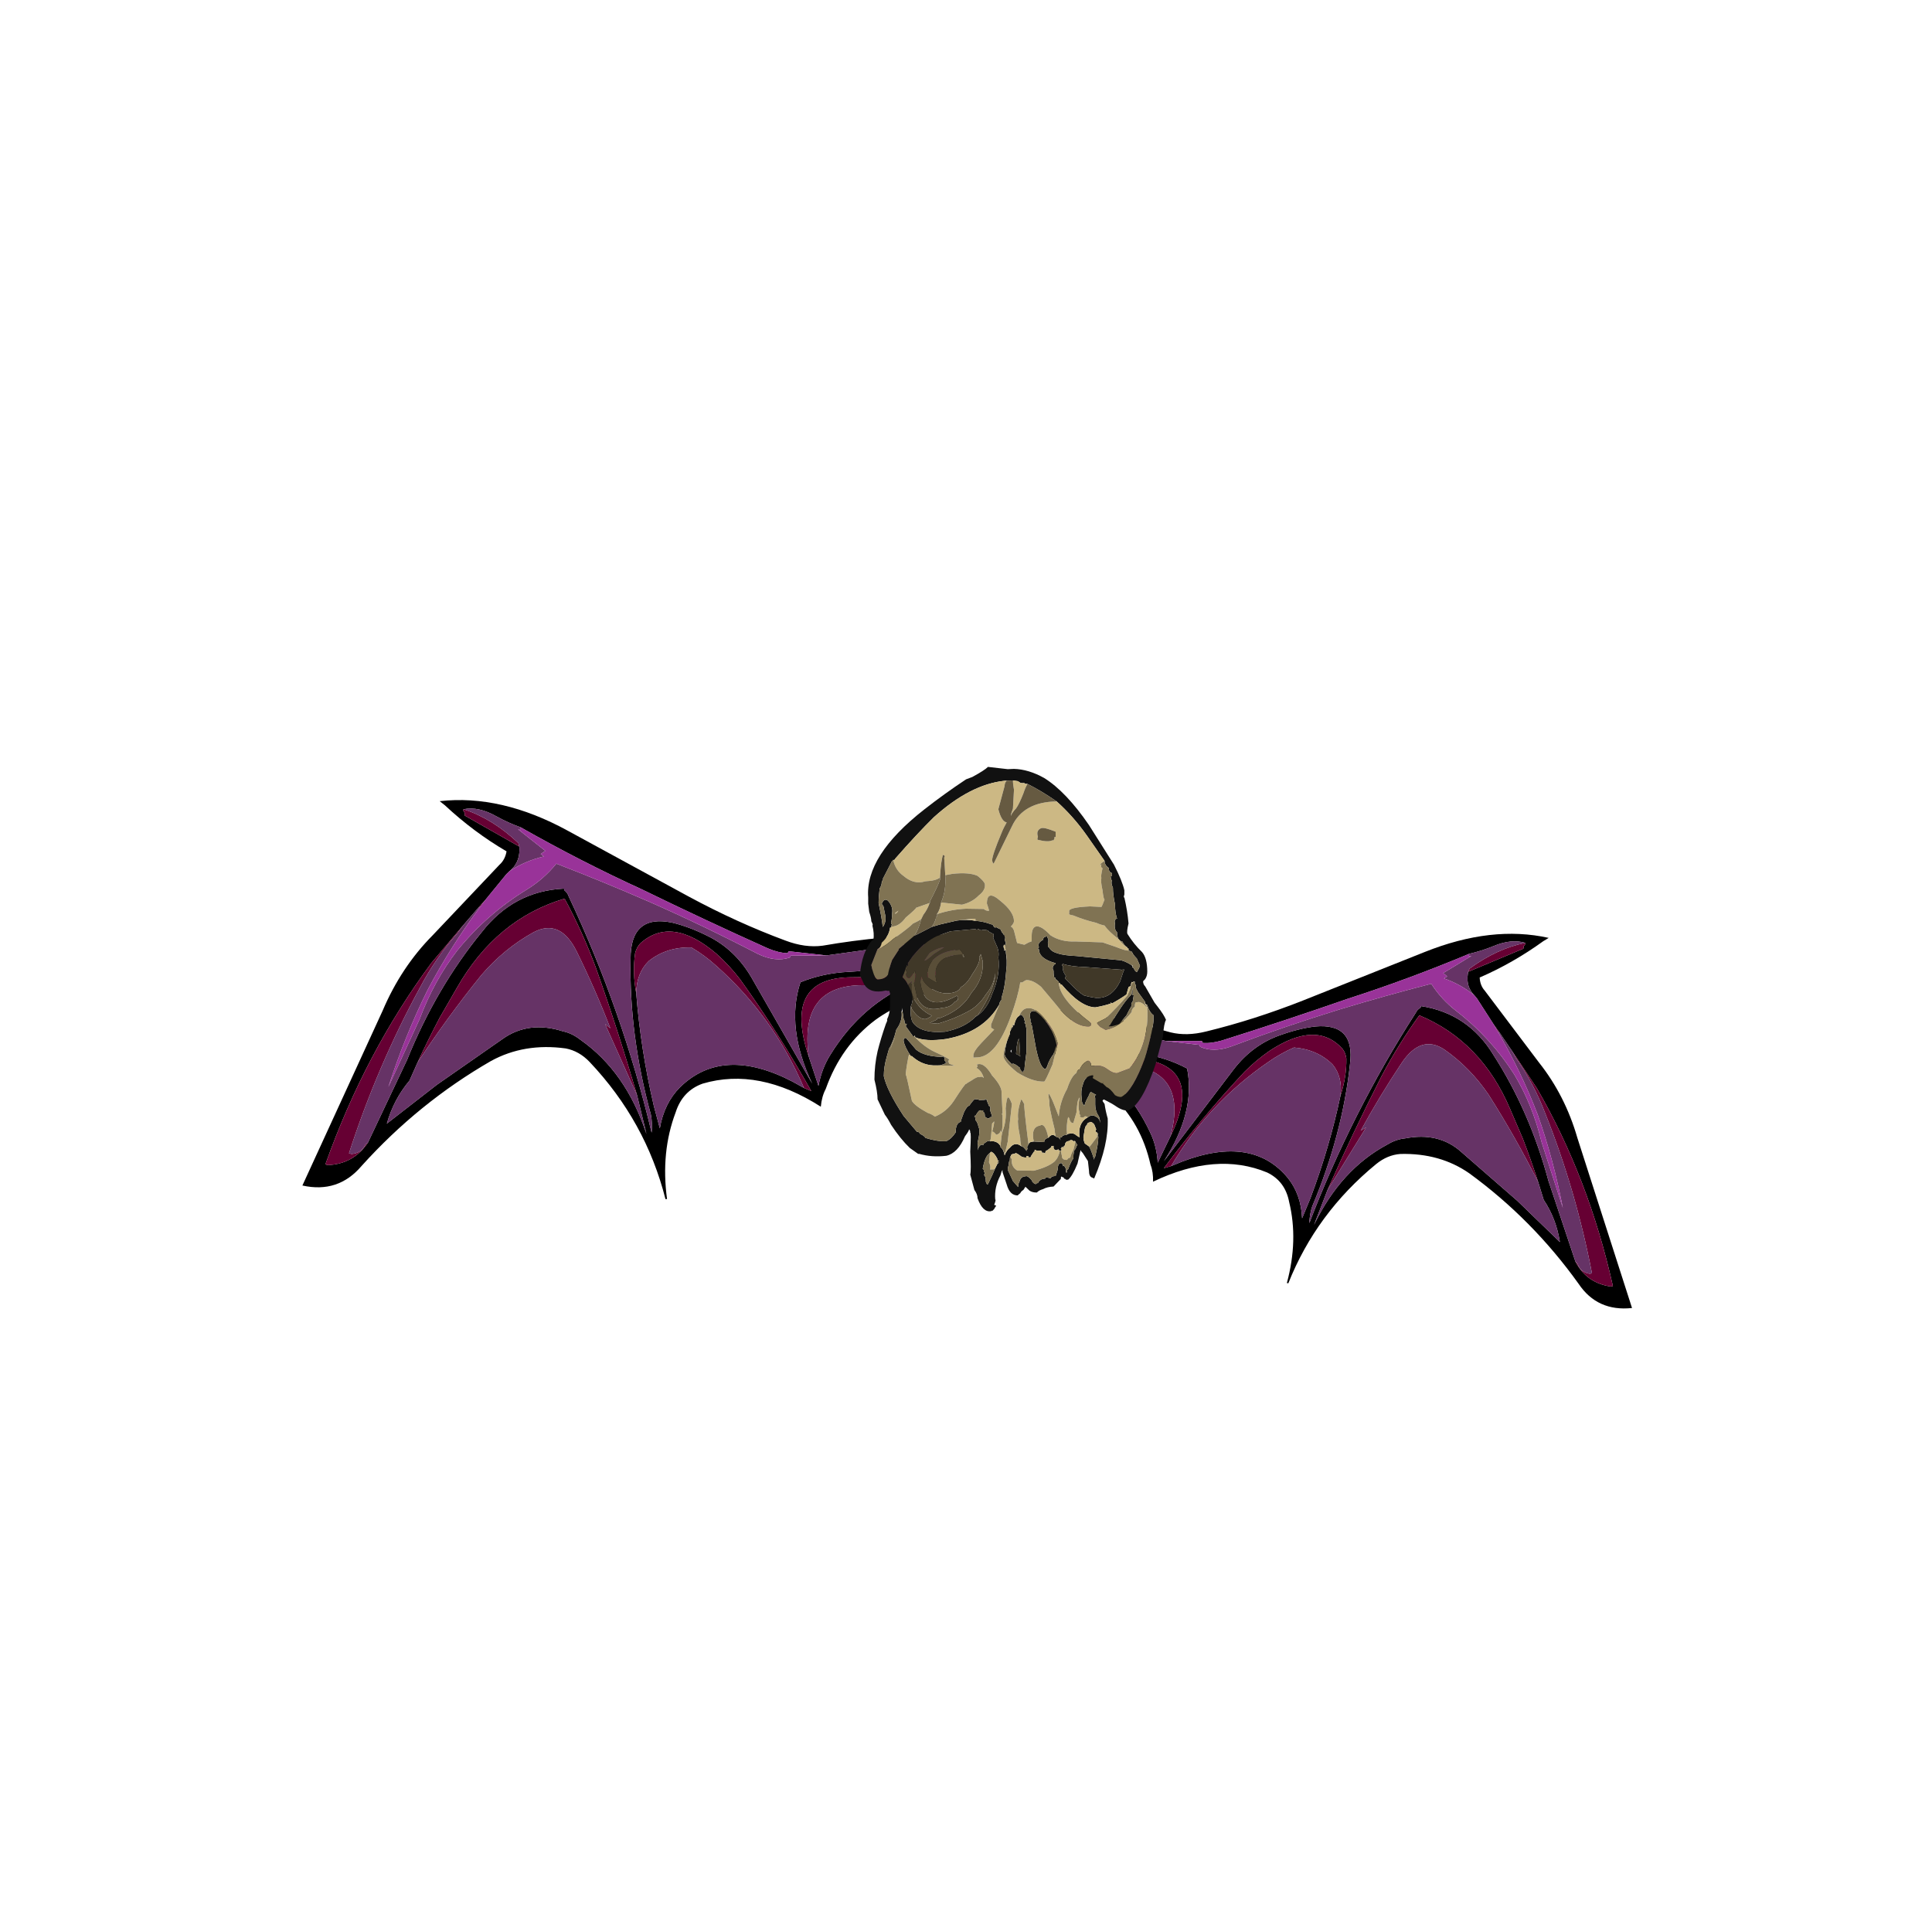 <?xml version="1.0" encoding="UTF-8" standalone="no"?>
<svg xmlns:ffdec="https://www.free-decompiler.com/flash" xmlns:xlink="http://www.w3.org/1999/xlink" ffdec:objectType="frame" height="643.95px" width="650.0px" xmlns="http://www.w3.org/2000/svg">
  <g transform="matrix(1.0, 0.0, 0.0, 1.0, 342.2, 391.7)">
    <use ffdec:characterId="362" ffdec:characterName="a_Cape" height="0.0" transform="matrix(1.0, 0.0, 0.0, 1.0, 0.0, 0.0)" width="0.0" xlink:href="#sprite0"/>
    <use ffdec:characterId="361" ffdec:characterName="a_Wing" height="142.8" transform="matrix(-0.346, -0.901, -1.042, 0.633, 222.922, 38.669)" width="199.85" xlink:href="#sprite1"/>
    <use ffdec:characterId="361" ffdec:characterName="a_Wing" height="142.8" transform="matrix(0.484, -0.919, 1.005, 0.795, -255.939, -5.044)" width="199.85" xlink:href="#sprite1"/>
    <use ffdec:characterId="320" ffdec:characterName="a_BodyDazed" height="149.1" transform="matrix(1.001, -0.044, 0.0, 1.003, -52.909, -131.762)" width="102.9" xlink:href="#sprite2"/>
  </g>
  <defs>
    <g id="sprite1" transform="matrix(1.0, 0.0, 0.0, 1.0, 64.05, 108.15)">
      <use ffdec:characterId="360" height="20.4" transform="matrix(7.0, 0.0, 0.0, 7.0, -64.05, -108.15)" width="28.55" xlink:href="#shape0"/>
    </g>
    <g id="shape0" transform="matrix(1.0, 0.0, 0.0, 1.0, 9.15, 15.45)">
      <path d="M9.45 -14.5 L9.4 -14.5 9.35 -14.4 9.25 -14.35 9.7 -11.95 9.6 -11.9 Q9.1 -11.65 8.5 -11.85 L8.3 -11.9 6.75 -12.15 6.25 -12.25 5.15 -12.45 2.85 -12.85 Q-2.4 -13.5 -7.7 -12.85 L-7.65 -12.75 Q-6.85 -11.9 -5.65 -11.8 L-1.45 -11.95 Q2.05 -12.25 5.45 -11.7 7.9 -11.35 9.45 -9.7 L9.4 -9.65 Q9.4 -9.5 9.3 -9.4 6.65 -5.55 3.0 -2.4 3.4 -2.55 3.65 -2.75 5.95 -4.9 8.8 -6.2 10.45 -7.0 11.35 -5.45 11.7 -4.8 11.9 -4.0 12.2 -2.85 11.65 -1.8 L9.5 2.15 Q10.8 0.25 12.9 -0.05 13.9 0.55 14.7 1.4 16.45 3.25 18.45 4.7 L18.5 4.6 18.65 4.6 18.5 4.25 Q17.65 2.95 16.35 1.9 L14.65 0.35 13.7 -1.0 13.6 -1.0 Q13.35 -1.3 13.2 -1.75 12.4 -4.4 11.7 -7.05 10.95 -9.6 10.45 -12.25 10.25 -12.75 10.15 -13.25 10.0 -14.05 9.45 -14.5 M9.05 -15.45 Q11.1 -13.5 11.7 -10.6 L12.8 -5.35 Q13.25 -3.25 14.0 -1.3 14.3 -0.5 14.9 0.05 17.05 1.9 18.9 4.0 L19.4 4.65 19.4 4.8 19.35 4.85 19.3 4.95 Q17.1 5.05 15.25 3.9 14.5 3.45 13.7 3.15 11.75 2.45 9.7 2.7 9.3 2.7 8.9 2.85 8.55 0.05 6.3 -1.55 5.45 -2.1 4.45 -1.95 2.55 -1.75 1.0 -0.7 L0.95 -0.75 Q3.25 -2.8 3.8 -5.75 3.9 -6.3 3.6 -6.8 2.6 -8.3 0.95 -9.1 -2.7 -10.8 -6.7 -11.6 -8.4 -11.9 -9.15 -13.25 L-0.35 -13.65 Q1.8 -13.8 3.9 -13.3 L8.45 -12.3 Q8.8 -12.2 9.15 -12.3 8.9 -13.75 9.05 -15.2 L9.05 -15.45 M3.95 -3.55 Q5.75 -5.3 7.45 -7.2 8.4 -8.3 9.1 -9.5 6.35 -11.45 2.65 -11.55 L1.05 -11.6 Q-0.1 -11.6 -1.25 -11.55 L-2.15 -11.5 Q-3.3 -11.7 -4.4 -11.5 L-1.5 -10.5 2.1 -9.1 Q3.55 -8.55 4.15 -7.2 4.35 -6.85 4.35 -6.45 4.5 -4.35 2.8 -2.55 L3.95 -3.55 M7.7 -5.4 Q5.75 -4.25 4.05 -2.8 L3.4 -2.2 Q4.45 -2.5 5.5 -2.25 8.3 -1.55 9.0 1.45 L9.1 1.95 9.2 2.25 Q10.4 0.1 11.25 -2.15 11.45 -2.75 11.5 -3.4 11.6 -5.6 9.65 -6.15 9.4 -6.2 9.15 -6.15 8.35 -5.9 7.7 -5.4 M16.25 3.8 L17.35 4.55 17.4 4.45 Q15.85 3.05 14.5 1.5 12.5 -0.7 10.4 1.55 L9.6 2.4 Q10.35 2.2 11.1 2.25 13.9 2.4 16.25 3.8" fill="#000000" fill-rule="evenodd" stroke="none"/>
      <path d="M9.7 -11.95 L9.25 -14.35 9.35 -14.4 9.4 -14.5 9.45 -14.5 Q9.95 -13.35 9.8 -12.05 L9.7 -11.95 M-5.65 -11.8 Q-6.85 -11.9 -7.65 -12.75 L-7.7 -12.85 Q-2.4 -13.5 2.85 -12.85 L5.15 -12.45 4.7 -12.5 Q3.15 -12.8 1.6 -12.8 -2.55 -12.85 -6.6 -12.25 L-6.55 -12.15 Q-6.25 -11.85 -5.85 -11.85 L-5.8 -11.85 -5.65 -11.8 M6.25 -12.25 L6.75 -12.15 6.35 -12.2 6.25 -12.25 M3.95 -3.55 L5.65 -5.9 5.65 -5.65 Q6.65 -6.85 7.5 -8.15 8.25 -9.3 6.95 -9.95 5.5 -10.65 3.85 -10.95 1.3 -11.35 -1.25 -11.55 -0.1 -11.6 1.05 -11.6 L2.65 -11.55 Q6.35 -11.45 9.1 -9.5 8.4 -8.3 7.45 -7.2 5.75 -5.3 3.95 -3.55 M9.1 1.95 Q10.85 -0.35 11.05 -3.2 11.1 -3.75 11.0 -4.35 10.3 -5.2 9.25 -5.55 8.45 -5.75 7.7 -5.4 8.35 -5.9 9.15 -6.15 9.4 -6.2 9.65 -6.15 11.6 -5.6 11.5 -3.4 11.45 -2.75 11.25 -2.15 10.4 0.1 9.2 2.25 L9.1 1.95 M10.4 1.55 Q12.5 -0.7 14.5 1.5 15.85 3.05 17.4 4.45 L17.35 4.55 16.25 3.8 16.2 3.75 16.2 3.65 Q15.45 3.15 14.85 2.4 12.9 -0.15 10.4 1.55" fill="#660033" fill-rule="evenodd" stroke="none"/>
      <path d="M9.45 -14.5 Q10.0 -14.05 10.15 -13.25 10.25 -12.75 10.45 -12.25 L10.35 -12.2 10.3 -12.3 10.3 -11.0 10.05 -11.1 10.05 -10.95 Q9.35 -11.5 8.5 -11.85 9.1 -11.65 9.6 -11.9 L9.7 -11.95 9.8 -12.05 Q9.95 -13.35 9.45 -14.5 M14.65 0.35 L16.35 1.9 Q17.65 2.95 18.5 4.25 L18.65 4.6 18.5 4.6 18.45 4.7 Q16.45 3.25 14.7 1.4 13.9 0.55 12.9 -0.05 10.8 0.25 9.5 2.15 L11.65 -1.8 Q12.2 -2.85 11.9 -4.0 11.7 -4.8 11.35 -5.45 10.45 -7.0 8.8 -6.2 5.95 -4.9 3.65 -2.75 3.4 -2.55 3.0 -2.4 6.65 -5.55 9.3 -9.4 9.4 -9.5 9.4 -9.65 L9.45 -9.7 Q7.9 -11.35 5.45 -11.7 2.05 -12.25 -1.45 -11.95 L-5.65 -11.8 -5.8 -11.85 -5.85 -11.85 Q-6.25 -11.85 -6.55 -12.15 L-6.6 -12.25 Q-2.55 -12.85 1.6 -12.8 3.15 -12.8 4.7 -12.5 L5.15 -12.45 6.25 -12.25 6.35 -12.2 Q4.0 -12.5 1.7 -12.5 -0.65 -12.45 -3.0 -12.1 L0.4 -12.25 Q2.25 -12.45 4.05 -12.2 6.25 -11.85 8.3 -10.95 9.2 -10.55 10.15 -10.4 10.85 -8.5 11.45 -6.6 12.15 -4.35 12.7 -2.0 12.9 -1.25 13.5 -0.85 L13.6 -0.85 14.65 0.35 M-1.25 -11.55 Q1.3 -11.35 3.85 -10.95 5.5 -10.65 6.95 -9.95 8.25 -9.3 7.5 -8.15 6.65 -6.85 5.65 -5.65 L5.65 -5.9 3.95 -3.55 2.8 -2.55 Q4.5 -4.35 4.35 -6.45 4.35 -6.85 4.15 -7.2 3.55 -8.55 2.1 -9.1 L-1.5 -10.5 -4.4 -11.5 Q-3.3 -11.7 -2.15 -11.5 L-1.25 -11.55 M9.1 1.95 L9.0 1.45 Q8.3 -1.55 5.5 -2.25 4.45 -2.5 3.4 -2.2 L4.05 -2.8 Q5.75 -4.25 7.7 -5.4 8.45 -5.75 9.25 -5.55 10.3 -5.2 11.0 -4.35 11.1 -3.75 11.05 -3.2 10.85 -0.35 9.1 1.95 M10.4 1.55 Q12.9 -0.15 14.85 2.4 15.45 3.15 16.2 3.65 L16.2 3.75 16.25 3.8 Q13.9 2.4 11.1 2.25 10.35 2.2 9.6 2.4 L10.4 1.55" fill="#663366" fill-rule="evenodd" stroke="none"/>
      <path d="M10.45 -12.25 Q10.95 -9.6 11.7 -7.05 12.4 -4.4 13.2 -1.75 13.35 -1.3 13.6 -1.0 L13.7 -1.0 14.65 0.35 13.6 -0.85 13.5 -0.85 Q12.9 -1.25 12.7 -2.0 12.15 -4.35 11.45 -6.6 10.85 -8.5 10.15 -10.4 9.2 -10.55 8.3 -10.95 6.25 -11.85 4.05 -12.2 2.25 -12.45 0.4 -12.25 L-3.0 -12.1 Q-0.65 -12.45 1.7 -12.5 4.0 -12.5 6.35 -12.2 L6.75 -12.15 8.3 -11.9 8.5 -11.85 Q9.35 -11.5 10.05 -10.95 L10.05 -11.1 10.3 -11.0 10.3 -12.3 10.35 -12.2 10.45 -12.25 M-5.8 -11.85 L-5.85 -11.85 -5.8 -11.85" fill="#993399" fill-rule="evenodd" stroke="none"/>
    </g>
    <g id="sprite2" transform="matrix(1.0, 0.0, 0.0, 1.0, 43.75, 83.3)">
      <use ffdec:characterId="319" height="21.3" transform="matrix(7.0, 0.0, 0.0, 7.0, -43.75, -83.3)" width="14.7" xlink:href="#shape1"/>
    </g>
    <g id="shape1" transform="matrix(1.0, 0.0, 0.0, 1.0, 6.25, 11.9)">
      <path d="M3.2 -10.1 Q2.45 -10.65 1.8 -11.0 1.65 -11.0 1.65 -11.05 L1.55 -11.05 Q1.45 -11.05 1.35 -11.15 L1.1 -11.2 0.8 -11.2 0.7 -11.2 Q-0.95 -11.1 -2.7 -9.6 -3.5 -8.85 -4.55 -7.7 -4.6 -7.6 -4.65 -7.65 -4.65 -7.6 -4.7 -7.6 L-5.15 -6.75 Q-5.1 -6.7 -5.2 -6.65 -5.15 -6.5 -5.2 -6.6 -5.2 -6.45 -5.3 -6.3 -5.35 -5.9 -5.35 -5.6 -5.2 -4.9 -5.15 -4.45 -4.95 -4.7 -5.05 -5.1 L-5.1 -5.35 Q-5.1 -5.45 -5.2 -5.55 -5.1 -5.85 -4.9 -5.7 -4.65 -5.4 -4.7 -5.1 -4.7 -4.85 -4.75 -4.65 -4.75 -4.55 -4.7 -4.55 -4.7 -4.5 -4.75 -4.5 -4.7 -4.4 -4.8 -4.4 -4.85 -4.0 -5.2 -3.7 -5.25 -3.45 -5.4 -3.4 L-5.7 -2.65 Q-5.55 -1.9 -5.35 -1.95 -5.05 -1.95 -4.9 -2.15 -4.85 -2.45 -4.7 -2.85 L-4.4 -3.3 Q-4.35 -3.3 -4.4 -3.35 L-3.65 -3.95 -2.8 -4.35 -2.4 -4.45 -1.6 -4.6 Q-1.1 -4.65 -0.7 -4.55 -0.3 -4.5 0.05 -4.35 0.1 -4.35 0.15 -4.3 0.2 -4.15 0.3 -4.2 0.45 -4.1 0.5 -4.1 0.55 -3.95 0.65 -3.85 0.65 -3.8 0.7 -3.8 L0.7 -3.75 Q0.7 -3.65 0.75 -3.7 0.65 -3.5 0.75 -3.5 L0.75 -3.35 Q0.7 -3.3 0.7 -3.35 L0.65 -3.3 Q0.65 -3.15 0.7 -3.15 0.65 -3.0 0.75 -3.1 L0.8 -2.6 0.8 -2.35 0.75 -1.8 Q0.7 -1.25 0.55 -0.8 L0.55 -0.7 0.5 -0.65 0.45 -0.55 0.45 -0.5 Q-0.3 0.8 -2.1 1.05 -3.1 1.15 -3.6 0.9 L-3.6 0.85 Q-3.6 0.8 -3.65 0.85 -3.65 0.8 -3.65 0.85 L-3.7 0.85 -4.05 0.35 Q-3.95 0.2 -4.05 0.25 L-4.1 0.2 Q-4.1 0.05 -4.15 0.0 L-4.2 -0.35 Q-4.2 -0.45 -4.25 -0.6 -4.2 -0.45 -4.25 -0.35 -4.2 0.0 -4.4 0.35 L-4.5 0.5 Q-4.65 1.1 -4.85 1.4 L-4.95 1.75 Q-5.1 2.25 -5.1 2.7 -4.95 3.4 -4.15 4.65 L-3.5 5.45 Q-3.45 5.4 -3.35 5.55 -3.15 5.65 -3.1 5.75 -2.55 5.95 -2.1 5.95 -1.85 5.85 -1.65 5.55 -1.65 5.1 -1.4 5.05 L-1.4 5.0 -1.25 4.6 Q-1.1 4.3 -1.0 4.3 -0.75 3.95 -0.7 4.0 -0.6 4.0 -0.5 4.05 L-0.25 4.05 Q-0.2 3.95 -0.2 4.05 -0.1 4.05 -0.15 4.1 L-0.05 4.35 Q0.05 4.4 0.0 4.55 L0.1 4.85 0.05 4.9 Q0.05 4.85 -0.05 4.95 -0.15 4.95 -0.25 4.85 -0.25 4.75 -0.25 4.8 -0.25 4.65 -0.35 4.6 -0.3 4.55 -0.35 4.55 L-0.45 4.55 -0.45 4.65 Q-0.45 4.5 -0.5 4.55 -0.55 4.55 -0.7 4.8 -0.75 4.75 -0.75 4.85 -0.7 4.8 -0.7 5.0 -0.6 5.1 -0.55 5.35 -0.45 5.5 -0.6 6.1 -0.55 6.25 -0.6 6.45 -0.5 6.15 -0.35 6.2 L-0.3 6.2 Q-0.3 6.1 -0.3 6.15 L-0.15 6.05 Q0.0 6.0 0.0 6.05 L0.15 6.05 Q0.4 6.1 0.5 6.3 L0.5 6.35 Q0.65 6.45 0.7 6.75 0.8 6.5 0.95 6.4 1.2 6.1 1.5 6.35 1.6 6.35 1.8 6.65 1.7 6.55 1.8 6.5 1.75 6.35 1.85 6.3 1.85 6.15 2.1 6.15 L2.6 6.2 Q2.6 6.05 2.8 6.0 L2.85 5.95 Q3.0 5.8 3.15 5.95 3.15 5.9 3.2 6.0 L3.25 6.0 Q3.3 6.0 3.4 6.15 3.3 6.0 3.45 6.0 3.45 5.9 3.7 5.9 3.7 5.85 3.8 5.85 4.0 5.8 4.15 5.95 L4.3 6.05 Q4.2 5.35 4.7 5.1 4.7 5.05 4.7 5.1 4.9 4.95 5.1 5.1 5.15 5.1 5.25 5.25 L5.3 5.4 5.25 5.15 Q5.2 5.0 5.2 5.05 5.05 4.8 5.05 4.5 L5.05 4.2 Q5.0 4.05 5.1 4.05 L4.85 3.9 Q4.8 3.9 4.75 4.05 4.5 4.5 4.55 4.55 4.4 4.45 4.4 4.2 4.35 3.8 4.45 3.55 4.55 3.1 4.95 3.1 L4.95 3.2 Q4.9 3.2 4.95 3.25 L5.35 3.5 5.4 3.5 5.6 3.7 Q5.75 3.75 6.0 4.1 6.15 4.2 6.3 4.2 6.85 3.95 7.45 2.35 7.85 0.95 7.85 0.55 L7.85 0.35 Q7.65 0.2 7.55 -0.15 7.45 -0.2 7.45 -0.25 7.45 -0.35 7.45 -0.3 L7.1 -0.8 Q7.05 -0.9 7.0 -1.0 L7.0 -1.15 Q6.95 -1.15 6.95 -1.25 6.95 -1.2 6.95 -1.3 L6.9 -1.3 Q6.8 -1.25 6.8 -1.3 L6.75 -1.1 6.65 -1.05 6.55 -0.7 Q6.25 -0.5 5.85 -0.3 5.75 -0.4 5.8 -0.3 5.45 -0.2 5.05 -0.15 4.35 -0.2 3.45 -1.3 L3.35 -1.35 3.35 -1.4 3.3 -1.4 Q3.3 -1.35 3.3 -1.45 L3.2 -1.55 Q3.1 -1.6 3.15 -1.65 L3.1 -1.65 Q3.05 -1.7 3.05 -2.0 2.95 -2.15 3.1 -2.3 L3.15 -2.3 3.15 -2.35 Q2.35 -2.6 2.35 -3.05 2.25 -3.05 2.35 -3.15 2.25 -3.35 2.55 -3.5 2.55 -3.65 2.75 -3.65 2.75 -3.6 2.8 -3.5 L2.8 -3.4 Q2.75 -3.35 2.8 -3.3 2.75 -3.15 2.85 -3.1 3.0 -2.75 4.15 -2.65 L6.3 -2.35 Q6.6 -2.25 6.85 -2.05 6.8 -2.0 6.85 -2.0 6.8 -2.0 6.9 -1.95 6.95 -1.8 7.05 -1.75 7.15 -1.9 7.2 -2.05 L7.05 -2.4 Q6.95 -2.5 6.85 -2.65 L6.85 -2.7 Q6.8 -2.65 6.8 -2.75 L6.65 -2.8 6.65 -2.9 Q6.55 -2.9 6.6 -2.95 6.45 -3.05 6.35 -3.25 6.1 -3.3 6.1 -3.7 5.95 -3.85 6.0 -4.15 5.95 -4.25 6.05 -4.35 L6.1 -4.35 Q6.0 -4.65 6.0 -5.05 5.9 -5.5 5.9 -5.85 5.8 -6.05 5.85 -6.2 5.8 -6.25 5.8 -6.35 5.75 -6.4 5.85 -6.4 L5.85 -6.45 Q5.8 -6.45 5.85 -6.5 L5.85 -6.55 Q5.7 -6.6 5.7 -6.8 5.5 -6.95 5.5 -7.15 L4.65 -8.4 Q4.0 -9.35 3.2 -10.1 M1.15 -11.75 Q1.85 -11.7 2.6 -11.25 3.65 -10.55 4.75 -8.9 L5.95 -6.95 Q6.35 -6.15 6.45 -5.7 L6.45 -5.5 Q6.4 -5.35 6.45 -5.35 6.6 -4.7 6.65 -4.1 6.55 -3.7 6.6 -3.6 6.9 -3.1 7.3 -2.7 7.55 -2.4 7.55 -1.75 7.55 -1.55 7.45 -1.4 L7.35 -1.3 Q7.35 -1.15 7.45 -1.05 L7.9 -0.25 8.05 -0.05 Q8.35 0.35 8.45 0.6 8.35 0.75 8.3 1.4 L7.95 2.7 Q7.3 4.6 6.65 4.85 6.4 4.9 6.0 4.6 L5.85 4.5 5.5 4.3 Q5.45 4.25 5.4 4.35 L5.5 4.5 Q5.55 4.85 5.65 5.2 5.7 6.45 5.0 8.05 L4.9 8.0 Q4.9 7.95 4.9 8.0 4.75 7.95 4.75 7.65 L4.7 7.2 4.45 6.8 Q4.35 6.7 4.35 6.65 L4.2 7.3 Q3.95 7.9 3.75 8.05 L3.65 8.05 3.6 8.0 Q3.5 8.0 3.55 8.0 L3.55 7.95 3.45 7.9 Q3.4 7.85 3.4 8.0 L3.05 8.35 Q2.75 8.35 2.55 8.45 2.35 8.5 2.25 8.6 2.05 8.6 1.9 8.5 L1.7 8.3 1.6 8.45 Q1.5 8.5 1.45 8.6 1.3 8.7 1.35 8.7 0.95 8.7 0.8 8.15 L0.6 7.55 0.6 7.45 Q0.55 7.5 0.5 7.7 0.2 8.25 0.25 8.85 0.3 8.85 0.2 9.1 L0.3 9.15 Q0.25 9.2 0.2 9.3 L0.1 9.4 Q0.1 9.35 0.05 9.4 -0.35 9.45 -0.6 8.75 -0.6 8.55 -0.75 8.35 L-0.95 7.6 Q-0.9 7.4 -0.95 6.5 -0.9 5.55 -0.95 5.6 -0.95 5.45 -1.0 5.45 L-1.0 5.4 Q-1.0 5.5 -1.2 5.75 -1.55 6.55 -2.1 6.65 -2.8 6.7 -3.4 6.5 L-3.45 6.5 -3.85 6.2 Q-4.3 5.75 -4.75 5.05 -4.9 4.75 -5.05 4.55 L-5.4 3.8 Q-5.4 3.45 -5.55 2.85 -5.55 2.15 -5.4 1.5 -5.25 0.9 -5.0 0.2 -4.9 0.0 -4.95 0.0 -4.8 -0.3 -4.8 -0.65 -4.8 -0.9 -4.8 -1.25 L-4.85 -1.4 Q-4.85 -1.35 -5.0 -1.4 -5.75 -1.25 -6.05 -1.75 L-6.25 -2.2 Q-6.15 -3.3 -5.65 -3.85 -5.65 -3.8 -5.6 -3.85 -5.55 -4.15 -5.65 -4.55 -5.6 -4.55 -5.7 -4.75 -5.7 -4.9 -5.8 -5.2 L-5.85 -5.6 -5.85 -5.9 Q-6.0 -7.9 -3.15 -10.0 -2.2 -10.7 -1.15 -11.35 L-0.85 -11.45 Q-0.25 -11.75 -0.1 -11.9 L0.85 -11.75 1.15 -11.75 M-0.7 0.05 Q-0.15 -0.25 0.1 -1.0 0.5 -1.9 0.4 -2.75 0.45 -3.05 0.3 -3.35 L0.15 -3.7 Q0.2 -3.8 0.15 -3.9 0.1 -3.9 -0.05 -4.0 -0.1 -4.1 -0.35 -4.1 -0.45 -4.05 -0.55 -4.15 -0.65 -4.1 -0.7 -4.15 L-0.85 -4.15 -1.9 -4.1 -2.55 -3.9 Q-3.15 -3.65 -3.65 -3.05 L-3.7 -3.0 Q-3.65 -2.9 -3.7 -3.0 L-3.95 -2.65 Q-3.9 -2.6 -3.95 -2.6 -3.9 -2.55 -3.95 -2.6 -3.9 -2.5 -4.0 -2.55 -4.0 -2.5 -4.0 -2.55 L-4.2 -2.0 Q-4.0 -1.8 -3.95 -1.65 L-3.9 -1.55 Q-3.6 -1.0 -3.8 -0.6 -3.85 -0.05 -3.7 0.2 -3.3 0.75 -2.15 0.7 -1.2 0.55 -0.7 0.05 M5.3 5.4 Q5.25 5.35 5.3 5.4 M3.5 -2.2 Q3.45 -2.0 3.65 -1.7 L3.6 -1.65 3.6 -1.6 Q3.7 -1.5 3.85 -1.35 4.2 -0.95 4.5 -0.75 4.8 -0.65 5.1 -0.6 L5.15 -0.6 Q5.85 -0.55 6.25 -1.35 L6.4 -1.8 6.45 -1.9 6.35 -1.9 Q6.25 -1.85 6.3 -1.9 L4.6 -2.1 Q3.9 -2.15 3.5 -2.3 3.4 -2.25 3.5 -2.2 M6.9 -1.1 Q6.85 -0.95 6.85 -0.9 L6.85 -0.75 Q6.8 -0.65 6.85 -0.75 L6.85 -0.7 Q6.8 -0.65 6.9 -0.65 L6.85 -0.35 Q6.75 -0.25 6.8 -0.15 6.7 0.0 6.55 0.3 L6.2 0.7 Q5.9 0.8 5.7 0.8 5.7 0.75 5.75 0.75 6.35 -0.25 6.7 -0.6 L6.8 -0.7 Q6.8 -0.85 6.9 -1.1 M1.4 0.1 Q1.5 -0.05 1.65 0.25 1.6 0.25 1.7 0.4 1.65 0.4 1.7 0.45 1.6 0.4 1.7 0.5 L1.75 0.75 1.75 1.85 Q1.65 2.55 1.65 2.75 1.65 2.65 1.65 2.75 1.55 2.7 1.6 2.85 1.4 2.65 1.45 2.6 1.1 2.3 1.05 2.4 0.7 2.05 0.7 1.9 0.75 1.35 0.95 0.95 L0.95 0.85 1.0 0.75 Q1.05 0.65 1.1 0.6 1.05 0.45 1.15 0.55 1.25 0.15 1.4 0.1 M3.05 2.0 Q2.85 2.25 2.75 2.55 L2.75 2.6 Q2.65 2.6 2.75 2.65 2.7 2.65 2.65 2.7 2.4 2.65 2.2 1.65 L2.0 0.55 Q1.9 0.5 2.0 0.5 1.9 0.35 1.95 0.35 1.85 -0.1 2.05 -0.1 2.15 -0.15 2.45 0.15 3.05 0.8 3.2 1.6 3.15 1.65 3.05 2.0 M1.3 1.95 Q1.35 1.95 1.45 2.05 L1.4 1.2 Q1.3 1.2 1.25 1.9 L1.3 1.95 M1.05 1.85 Q1.0 1.75 1.05 1.7 0.95 1.75 1.0 1.8 L1.05 1.85 M-3.8 1.8 Q-4.1 1.35 -4.15 1.05 -4.15 0.9 -4.1 0.95 L-4.05 0.9 Q-3.75 1.25 -3.55 1.5 -3.15 1.85 -2.3 1.9 -2.2 1.85 -2.2 1.95 -2.15 1.95 -2.2 2.05 -2.15 2.1 -2.15 2.15 L-2.05 2.15 -2.2 2.25 -2.4 2.3 -2.55 2.3 Q-3.2 2.3 -3.7 1.85 L-3.75 1.8 -3.8 1.8 M0.4 7.0 L0.35 6.95 0.35 6.9 Q0.2 6.6 0.05 6.55 L0.0 6.6 Q-0.25 6.75 -0.35 7.35 -0.25 7.25 -0.35 7.35 L-0.3 7.4 -0.3 7.5 Q-0.2 7.55 -0.3 7.65 -0.2 7.7 -0.2 8.0 -0.2 7.95 -0.15 8.1 L-0.1 8.1 Q0.15 7.6 0.25 7.35 L0.35 7.15 Q0.45 7.1 0.4 7.05 0.45 6.95 0.4 7.0 M1.0 6.8 Q0.95 6.8 0.95 7.0 0.9 7.05 0.9 7.2 0.85 7.35 0.85 7.45 L1.1 8.0 1.35 8.3 Q1.35 8.1 1.4 8.1 1.45 7.8 1.7 7.8 1.8 7.75 2.0 8.0 2.05 8.15 2.2 8.2 2.2 8.15 2.3 8.15 2.4 7.95 2.65 7.95 2.65 7.85 2.9 7.95 2.95 7.85 3.1 7.85 L3.15 7.85 3.25 7.55 Q3.25 7.2 3.45 7.25 L3.5 7.35 3.5 7.4 Q3.55 7.3 3.65 7.55 L3.65 7.7 3.7 7.7 Q3.65 7.6 3.75 7.55 3.9 7.15 4.0 7.05 4.0 6.65 4.1 6.6 4.15 6.45 4.2 6.4 L4.15 6.35 4.1 6.25 Q4.05 6.15 4.05 6.25 3.9 6.1 3.8 6.2 3.6 6.2 3.6 6.4 3.5 6.45 3.55 6.5 3.4 6.45 3.45 6.5 3.35 6.55 3.45 6.6 L3.4 6.65 Q3.3 6.6 3.35 6.65 3.25 6.6 3.3 6.6 3.25 6.55 3.25 6.6 3.1 6.65 3.05 6.5 L3.05 6.4 Q2.9 6.4 2.95 6.45 L2.75 6.6 Q2.65 6.6 2.65 6.75 2.5 6.65 2.55 6.75 2.45 6.65 2.5 6.65 2.45 6.6 2.4 6.6 L2.25 6.6 Q2.1 6.5 2.15 6.6 L2.1 6.65 Q1.95 6.85 1.95 6.9 L1.85 6.9 Q1.85 6.8 1.85 6.85 1.7 6.8 1.75 6.9 1.55 6.9 1.45 6.8 1.2 6.6 1.2 6.7 L1.15 6.7 Q1.0 6.7 1.0 6.8 M5.2 5.9 L5.15 5.9 5.15 5.85 5.1 5.85 Q5.05 5.75 5.1 5.7 L5.0 5.45 Q4.85 5.3 4.85 5.35 4.75 5.3 4.8 5.35 4.65 5.35 4.65 5.5 4.65 5.4 4.65 5.5 4.6 5.45 4.55 5.65 L4.5 5.95 Q4.45 6.1 4.55 6.35 4.5 6.25 4.55 6.35 L4.75 6.5 Q4.85 6.65 5.0 7.15 5.0 7.05 5.05 7.0 5.2 6.4 5.2 6.05 5.15 6.0 5.2 5.9" fill="#111111" fill-rule="evenodd" stroke="none"/>
      <path d="M0.8 -11.2 Q0.7 -11.1 0.7 -10.95 L0.4 -9.85 Q0.55 -9.25 0.8 -9.2 0.65 -8.95 0.55 -8.7 0.1 -7.65 0.1 -7.4 L0.15 -7.25 0.2 -7.3 1.05 -9.0 Q1.6 -10.15 3.2 -10.1 4.0 -9.35 4.65 -8.4 L5.5 -7.15 5.35 -7.05 Q5.25 -6.95 5.3 -6.95 L5.35 -7.0 Q5.3 -6.85 5.4 -6.8 5.3 -6.35 5.35 -6.35 5.3 -6.2 5.4 -5.75 5.45 -5.3 5.5 -5.3 L5.4 -5.05 5.35 -4.95 4.8 -5.0 Q3.75 -5.0 3.8 -4.8 L3.8 -4.7 Q3.75 -4.65 4.0 -4.6 4.55 -4.35 5.1 -4.2 5.3 -4.1 5.5 -4.05 5.7 -3.75 6.2 -3.35 6.4 -3.05 6.6 -2.95 6.55 -2.9 6.65 -2.9 L6.65 -2.8 Q6.5 -2.8 6.05 -3.0 L5.4 -3.25 4.1 -3.35 Q3.4 -3.35 2.9 -3.7 2.45 -4.2 2.2 -4.15 2.0 -4.1 2.0 -3.7 L2.0 -3.45 1.85 -3.4 1.65 -3.3 1.3 -3.4 1.15 -4.0 Q1.1 -4.15 1.0 -4.2 1.15 -4.35 1.15 -4.45 1.15 -4.9 0.5 -5.45 -0.15 -6.05 -0.15 -5.35 L-0.1 -5.2 Q-0.05 -5.05 -0.05 -5.0 -0.2 -5.0 -0.3 -5.1 L-1.15 -5.15 Q-1.85 -5.15 -2.55 -4.95 -2.4 -5.15 -2.35 -5.5 L-1.35 -5.35 Q-0.85 -5.45 -0.55 -5.75 -0.2 -6.0 -0.25 -6.3 -0.3 -6.45 -0.6 -6.7 -1.0 -6.9 -1.8 -6.85 L-2.15 -6.8 -2.2 -7.65 Q-2.15 -7.7 -2.2 -7.75 -2.25 -7.75 -2.25 -7.8 -2.35 -7.55 -2.4 -6.75 L-2.4 -6.7 Q-2.6 -6.55 -3.1 -6.55 -3.65 -6.4 -4.15 -6.85 -4.55 -7.15 -4.65 -7.65 -4.6 -7.6 -4.55 -7.7 -3.5 -8.85 -2.7 -9.6 -0.95 -11.1 0.7 -11.2 L0.8 -11.2 M1.8 -11.0 Q1.7 -10.85 1.6 -10.55 1.4 -10.05 1.25 -9.85 1.05 -9.65 1.0 -9.5 1.0 -9.6 1.1 -9.85 L1.15 -10.75 Q1.1 -11.0 1.1 -11.2 L1.35 -11.15 Q1.45 -11.05 1.55 -11.05 L1.65 -11.05 Q1.65 -11.0 1.8 -11.0 M2.45 -8.85 Q2.2 -8.75 2.3 -8.45 2.25 -8.3 2.3 -8.3 2.25 -8.3 2.3 -8.3 2.8 -8.15 3.0 -8.25 3.05 -8.2 3.1 -8.35 3.05 -8.4 3.15 -8.4 L3.15 -8.65 Q2.6 -8.9 2.45 -8.85 M-0.7 -4.55 Q-1.1 -4.65 -1.6 -4.6 L-0.95 -4.65 -0.7 -4.65 -0.7 -4.55 M-5.4 -3.4 Q-5.25 -3.45 -5.2 -3.7 -4.85 -4.0 -4.8 -4.4 L-4.7 -4.45 Q-4.35 -4.45 -4.05 -4.85 -3.55 -5.25 -3.55 -5.3 -3.4 -5.35 -2.9 -5.5 -3.0 -5.2 -3.2 -4.95 L-3.3 -4.75 Q-3.45 -4.65 -3.7 -4.55 -3.9 -4.35 -4.65 -3.85 -5.0 -3.55 -5.35 -3.4 -5.3 -3.35 -5.4 -3.4 M3.3 -1.45 Q3.3 -1.35 3.3 -1.4 L3.35 -1.4 3.35 -1.35 3.45 -1.3 Q4.35 -0.2 5.05 -0.15 5.45 -0.2 5.8 -0.3 5.75 -0.4 5.85 -0.3 6.25 -0.5 6.55 -0.7 L6.65 -1.05 6.75 -1.1 6.8 -1.3 Q6.8 -1.25 6.9 -1.3 L6.95 -1.3 Q6.75 -1.25 6.75 -1.0 L6.6 -0.65 Q6.05 -0.05 5.55 0.4 5.1 0.6 5.15 0.6 5.1 0.6 5.3 0.8 L5.55 0.95 Q6.25 0.85 6.8 0.15 6.8 0.0 6.95 -0.1 6.95 -0.35 7.05 -0.3 7.15 -0.35 7.3 -0.25 7.4 -0.2 7.5 -0.05 L7.5 -0.1 Q7.4 -0.25 7.45 -0.3 7.45 -0.35 7.45 -0.25 7.45 -0.2 7.55 -0.15 7.45 -0.15 7.55 -0.05 7.65 1.75 6.7 2.85 L6.1 3.05 Q5.9 3.05 5.65 2.85 5.4 2.65 5.15 2.65 L4.85 2.65 4.85 2.55 Q4.75 2.3 4.6 2.45 4.45 2.5 4.3 2.8 4.25 2.75 4.15 2.95 3.9 3.1 3.7 3.7 3.35 4.3 3.3 5.0 L3.05 4.35 Q2.7 3.5 2.85 4.25 2.8 4.4 3.1 5.6 3.1 5.7 3.15 5.95 3.0 5.8 2.85 5.95 L2.8 6.0 Q2.65 5.25 2.4 5.4 1.95 5.45 2.1 6.15 1.85 6.15 1.85 6.3 1.6 4.3 1.65 4.35 1.55 4.15 1.5 4.1 1.3 4.65 1.35 5.05 1.3 5.2 1.45 5.95 1.45 6.15 1.5 6.35 1.2 6.1 0.95 6.4 0.8 6.5 0.7 6.75 0.65 6.45 0.5 6.35 0.65 6.45 0.7 6.7 0.8 6.35 0.85 6.1 1.0 4.75 1.05 4.3 0.9 3.9 0.85 4.0 0.8 4.0 0.75 4.5 0.8 5.1 0.6 5.6 0.55 5.75 0.5 6.3 0.4 6.1 0.15 6.05 L0.0 6.05 Q0.05 5.9 0.05 5.8 L0.1 5.2 0.2 5.1 Q0.2 5.25 0.1 5.6 0.15 5.55 0.3 5.75 0.5 5.7 0.5 5.55 L0.55 5.65 Q0.6 5.5 0.6 5.1 L0.6 4.85 Q0.55 4.7 0.6 4.75 L0.6 4.7 0.55 3.65 Q0.5 3.35 0.1 2.9 -0.3 2.2 -0.65 2.35 -0.55 2.4 -0.65 2.5 -0.4 2.65 -0.3 3.0 -0.4 2.9 -0.5 2.95 -0.6 2.9 -0.9 3.1 -1.1 3.2 -1.15 3.25 -1.15 3.15 -1.75 4.05 -2.1 4.55 -2.65 4.75 -2.75 4.65 -3.0 4.55 -3.6 4.2 -3.75 3.95 -4.0 2.75 -4.05 2.65 -4.0 2.2 -3.9 1.75 -3.85 1.7 -3.8 1.8 L-3.75 1.8 -3.7 1.85 Q-3.2 2.3 -2.55 2.3 L-1.75 2.35 -1.7 2.35 -1.95 2.25 Q-2.05 2.1 -1.95 2.05 -2.05 1.95 -2.65 1.65 -3.15 1.4 -3.65 0.85 L-3.6 0.85 -3.6 0.9 Q-3.1 1.15 -2.1 1.05 -0.3 0.8 0.45 -0.5 L0.05 0.45 0.05 0.6 Q0.1 0.65 0.2 0.7 L-0.4 1.3 Q-0.8 1.7 -0.8 1.9 -0.8 2.05 -0.8 2.0 L-0.6 2.0 Q0.3 2.0 1.0 0.1 1.35 -0.85 1.45 -1.5 L1.55 -1.5 Q1.7 -1.6 1.75 -1.6 2.05 -1.6 2.45 -1.25 L3.1 -0.45 Q4.0 0.75 4.75 0.75 4.8 0.75 4.85 0.7 L4.85 0.6 Q3.3 -0.65 3.3 -1.45 M5.4 3.5 L5.35 3.5 5.45 3.45 5.4 3.5 M5.3 5.4 Q5.25 5.35 5.3 5.4 M4.7 5.1 Q4.2 5.35 4.3 6.05 L4.15 5.95 Q4.0 5.8 3.8 5.85 3.7 5.85 3.7 5.9 3.65 5.45 3.75 5.05 L3.8 5.1 Q3.85 5.35 4.0 5.35 L4.15 4.85 Q4.2 4.2 4.25 4.25 4.25 4.15 4.3 4.15 4.2 4.6 4.3 4.85 4.25 4.9 4.35 5.0 4.25 5.05 4.4 5.1 L4.5 5.1 Q4.55 5.0 4.7 5.1 4.7 5.05 4.7 5.1 M0.8 -2.6 L0.75 -3.1 Q0.65 -3.0 0.7 -3.15 0.65 -3.15 0.65 -3.3 L0.7 -3.35 Q0.8 -2.9 0.8 -2.6 M0.95 0.95 Q0.65 1.65 0.65 1.95 0.6 2.2 1.3 2.8 2.05 3.3 2.6 3.3 2.65 3.3 3.0 2.5 L3.25 1.5 Q3.1 0.95 2.85 0.6 2.25 -0.3 1.8 -0.25 1.55 -0.25 1.4 0.1 1.25 0.15 1.15 0.55 1.05 0.45 1.1 0.6 0.95 0.65 1.0 0.75 L0.95 0.85 0.95 0.95 M0.0 6.6 L0.05 6.55 Q0.2 6.6 0.35 6.9 L0.35 6.95 0.4 7.0 Q0.35 7.0 0.35 7.15 L0.25 7.35 0.2 7.4 0.0 7.4 Q0.05 7.25 -0.05 7.05 L0.0 6.6 M1.0 6.8 Q1.0 6.7 1.15 6.7 L1.2 6.7 Q1.2 6.6 1.45 6.8 1.55 6.9 1.75 6.9 1.7 6.8 1.85 6.85 1.85 6.8 1.85 6.9 L1.95 6.9 Q1.95 6.85 2.1 6.65 L2.15 6.6 Q2.1 6.5 2.25 6.6 L2.4 6.6 Q2.45 6.6 2.5 6.65 2.45 6.65 2.55 6.75 2.5 6.65 2.65 6.75 2.65 6.6 2.75 6.6 L2.95 6.45 Q2.9 6.4 3.05 6.4 L3.05 6.5 Q3.1 6.65 3.25 6.6 3.25 6.55 3.3 6.6 3.25 6.6 3.35 6.65 3.3 6.95 3.1 7.15 2.8 7.4 2.1 7.55 L1.3 7.5 Q1.0 7.3 1.05 6.95 0.95 6.85 1.0 6.8 M3.4 6.65 L3.45 6.6 Q3.35 6.55 3.45 6.5 3.4 6.45 3.55 6.5 3.5 6.45 3.6 6.4 3.6 6.2 3.8 6.2 3.9 6.1 4.05 6.25 4.05 6.15 4.1 6.25 L4.0 6.65 Q3.9 6.8 3.85 7.0 3.75 7.0 3.7 7.1 3.45 7.1 3.45 6.9 L3.4 6.65 M5.2 5.9 Q5.1 5.95 5.15 6.05 L4.8 6.5 4.75 6.5 4.55 6.35 Q4.5 6.25 4.55 6.35 4.45 6.1 4.5 5.95 L4.55 5.65 Q4.6 5.45 4.65 5.5 4.65 5.4 4.65 5.5 4.65 5.35 4.8 5.35 4.75 5.3 4.85 5.35 4.85 5.3 5.0 5.45 L5.1 5.7 Q5.05 5.75 5.1 5.85 L5.15 5.85 5.15 5.9 5.2 5.9 M-4.55 -5.1 L-4.4 -5.2 Q-4.45 -5.1 -4.55 -5.05 L-4.55 -5.1 M-4.55 0.85 Q-4.7 1.1 -4.8 1.5 -4.7 1.15 -4.55 0.85" fill="#ccb884" fill-rule="evenodd" stroke="none"/>
      <path d="M-4.65 -7.65 Q-4.55 -7.15 -4.15 -6.85 -3.65 -6.4 -3.1 -6.55 -2.6 -6.55 -2.4 -6.7 L-2.4 -6.6 Q-2.5 -6.3 -2.9 -5.55 -2.85 -5.55 -2.9 -5.5 -3.4 -5.35 -3.55 -5.3 -3.55 -5.25 -4.05 -4.85 -4.35 -4.45 -4.7 -4.45 L-4.8 -4.4 Q-4.7 -4.4 -4.75 -4.5 -4.7 -4.5 -4.7 -4.55 -4.75 -4.55 -4.75 -4.65 -4.7 -4.85 -4.7 -5.1 -4.65 -5.4 -4.9 -5.7 -5.1 -5.85 -5.2 -5.55 -5.1 -5.45 -5.1 -5.35 L-5.05 -5.1 Q-4.95 -4.7 -5.15 -4.45 -5.2 -4.9 -5.35 -5.6 -5.35 -5.9 -5.3 -6.3 -5.2 -6.45 -5.2 -6.6 -5.15 -6.5 -5.2 -6.65 -5.1 -6.7 -5.15 -6.75 L-4.7 -7.6 Q-4.65 -7.6 -4.65 -7.65 M-2.15 -6.8 L-1.8 -6.85 Q-1.0 -6.9 -0.6 -6.7 -0.3 -6.45 -0.25 -6.3 -0.2 -6.0 -0.55 -5.75 -0.85 -5.45 -1.35 -5.35 L-2.35 -5.5 Q-2.1 -6.05 -2.15 -6.8 M-2.55 -4.95 Q-1.85 -5.15 -1.15 -5.15 L-0.3 -5.1 Q-0.2 -5.0 -0.05 -5.0 -0.05 -5.05 -0.1 -5.2 L-0.15 -5.35 Q-0.15 -6.05 0.5 -5.45 1.15 -4.9 1.15 -4.45 1.15 -4.35 1.0 -4.2 1.1 -4.15 1.15 -4.0 L1.3 -3.4 1.65 -3.3 1.85 -3.4 2.0 -3.45 2.0 -3.7 Q2.0 -4.1 2.2 -4.15 2.45 -4.2 2.9 -3.7 3.4 -3.35 4.1 -3.35 L5.4 -3.25 6.05 -3.0 Q6.5 -2.8 6.65 -2.8 L6.8 -2.75 Q6.8 -2.65 6.85 -2.7 L6.85 -2.65 Q6.95 -2.5 7.05 -2.4 L7.2 -2.05 Q7.15 -1.9 7.05 -1.75 6.95 -1.8 6.9 -1.95 6.8 -2.0 6.85 -2.0 L6.85 -2.1 Q6.8 -2.05 6.85 -2.05 6.6 -2.25 6.3 -2.35 L4.15 -2.65 Q3.0 -2.75 2.85 -3.1 2.75 -3.15 2.8 -3.3 2.75 -3.35 2.8 -3.4 L2.8 -3.5 Q2.75 -3.6 2.75 -3.65 2.55 -3.65 2.55 -3.5 2.25 -3.35 2.35 -3.15 2.25 -3.05 2.35 -3.05 2.35 -2.6 3.15 -2.35 L3.15 -2.3 3.1 -2.3 Q2.95 -2.15 3.05 -2.0 3.05 -1.7 3.1 -1.65 L3.15 -1.65 Q3.1 -1.6 3.2 -1.55 L3.3 -1.45 Q3.3 -0.65 4.85 0.6 L4.85 0.7 Q4.8 0.75 4.75 0.75 4.0 0.75 3.1 -0.45 L2.45 -1.25 Q2.05 -1.6 1.75 -1.6 1.7 -1.6 1.55 -1.5 L1.45 -1.5 Q1.35 -0.85 1.0 0.1 0.3 2.0 -0.6 2.0 L-0.8 2.0 Q-0.8 2.05 -0.8 1.9 -0.8 1.7 -0.4 1.3 L0.2 0.7 Q0.1 0.65 0.05 0.6 L0.05 0.45 0.45 -0.5 0.45 -0.55 0.5 -0.65 0.55 -0.7 0.55 -0.8 Q0.7 -1.25 0.75 -1.8 L0.8 -2.35 0.8 -2.6 Q0.8 -2.9 0.7 -3.35 0.7 -3.3 0.75 -3.35 L0.75 -3.5 Q0.65 -3.5 0.75 -3.7 0.7 -3.65 0.7 -3.75 L0.7 -3.8 Q0.65 -3.8 0.65 -3.85 0.55 -3.95 0.5 -4.1 0.45 -4.1 0.3 -4.2 0.2 -4.15 0.15 -4.3 0.1 -4.35 0.05 -4.35 -0.3 -4.5 -0.7 -4.55 L-0.7 -4.65 -0.95 -4.65 -1.6 -4.6 -2.4 -4.45 -2.8 -4.35 Q-2.65 -4.55 -2.6 -4.75 L-2.6 -4.8 Q-2.5 -4.85 -2.55 -4.95 M6.6 -2.95 Q6.4 -3.05 6.2 -3.35 5.7 -3.75 5.5 -4.05 5.3 -4.1 5.1 -4.2 4.55 -4.35 4.0 -4.6 3.75 -4.65 3.8 -4.7 L3.8 -4.8 Q3.75 -5.0 4.8 -5.0 L5.35 -4.95 5.4 -5.05 5.5 -5.3 Q5.45 -5.3 5.4 -5.75 5.3 -6.2 5.35 -6.35 5.3 -6.35 5.4 -6.8 5.3 -6.85 5.35 -7.0 L5.3 -6.95 Q5.25 -6.95 5.35 -7.05 L5.5 -7.15 Q5.5 -6.95 5.7 -6.8 5.7 -6.6 5.85 -6.55 L5.85 -6.5 Q5.8 -6.45 5.85 -6.45 L5.85 -6.4 Q5.75 -6.4 5.8 -6.35 5.8 -6.25 5.85 -6.2 5.8 -6.05 5.9 -5.85 5.9 -5.5 6.0 -5.05 6.0 -4.65 6.1 -4.35 L6.05 -4.35 Q5.95 -4.25 6.0 -4.15 5.95 -3.85 6.1 -3.7 6.1 -3.3 6.35 -3.25 6.45 -3.05 6.6 -2.95 M-3.65 -3.95 L-4.4 -3.35 Q-4.35 -3.3 -4.4 -3.3 L-4.7 -2.85 Q-4.85 -2.45 -4.9 -2.15 -5.05 -1.95 -5.35 -1.95 -5.55 -1.9 -5.7 -2.65 L-5.4 -3.4 Q-5.3 -3.35 -5.35 -3.4 -5.0 -3.55 -4.65 -3.85 -3.9 -4.35 -3.7 -4.55 -3.45 -4.65 -3.3 -4.75 -3.45 -4.2 -3.65 -3.95 M6.95 -1.3 Q6.95 -1.2 6.95 -1.25 6.95 -1.15 7.0 -1.15 L7.0 -1.0 Q7.05 -0.9 7.1 -0.8 L7.45 -0.3 Q7.4 -0.25 7.5 -0.1 L7.5 -0.05 Q7.4 -0.2 7.3 -0.25 7.15 -0.35 7.05 -0.3 6.95 -0.35 6.95 -0.1 6.8 0.0 6.8 0.15 6.25 0.85 5.55 0.95 L5.3 0.8 Q5.1 0.6 5.15 0.6 5.1 0.6 5.55 0.4 6.05 -0.05 6.6 -0.65 L6.75 -1.0 Q6.75 -1.25 6.95 -1.3 M7.55 -0.15 Q7.65 0.2 7.85 0.35 L7.85 0.55 Q7.85 0.95 7.45 2.35 6.85 3.95 6.3 4.2 6.15 4.2 6.0 4.1 5.75 3.75 5.6 3.7 L5.4 3.5 5.45 3.45 5.35 3.5 4.95 3.25 Q4.9 3.2 4.95 3.2 L4.95 3.1 Q4.55 3.1 4.45 3.55 4.35 3.8 4.4 4.2 4.4 4.45 4.55 4.55 4.5 4.5 4.75 4.05 4.8 3.9 4.85 3.9 L5.1 4.05 Q5.0 4.05 5.05 4.2 L5.05 4.5 Q5.05 4.8 5.2 5.05 5.2 5.0 5.25 5.15 L5.3 5.4 5.25 5.25 Q5.15 5.1 5.1 5.1 4.9 4.95 4.7 5.1 4.7 5.05 4.7 5.1 4.7 5.05 4.7 5.1 4.55 5.0 4.5 5.1 L4.4 5.1 Q4.25 5.05 4.35 5.0 4.25 4.9 4.3 4.85 4.2 4.6 4.3 4.15 4.25 4.15 4.25 4.25 4.2 4.2 4.15 4.85 L4.0 5.35 Q3.85 5.35 3.8 5.1 L3.75 5.05 Q3.65 5.45 3.7 5.9 3.45 5.9 3.45 6.0 3.3 6.0 3.4 6.15 3.3 6.0 3.25 6.0 L3.2 6.0 Q3.15 5.9 3.15 5.95 3.1 5.7 3.1 5.6 2.8 4.4 2.85 4.25 2.7 3.5 3.05 4.35 L3.3 5.0 Q3.35 4.3 3.7 3.7 3.9 3.1 4.15 2.95 4.25 2.75 4.3 2.8 4.45 2.5 4.6 2.45 4.75 2.3 4.85 2.55 L4.85 2.65 5.15 2.65 Q5.4 2.65 5.65 2.85 5.9 3.05 6.1 3.05 L6.7 2.85 Q7.65 1.75 7.55 -0.05 7.45 -0.15 7.55 -0.15 M2.8 6.0 Q2.6 6.05 2.6 6.2 L2.1 6.15 Q1.95 5.45 2.4 5.4 2.65 5.25 2.8 6.0 M1.85 6.3 Q1.75 6.35 1.8 6.5 1.7 6.55 1.8 6.65 1.6 6.35 1.5 6.35 1.45 6.15 1.45 5.95 1.3 5.2 1.35 5.05 1.3 4.65 1.5 4.1 1.55 4.15 1.65 4.35 1.6 4.3 1.85 6.3 M0.5 6.35 L0.5 6.3 Q0.55 5.75 0.6 5.6 0.8 5.1 0.75 4.5 0.8 4.0 0.85 4.0 0.9 3.9 1.05 4.3 1.0 4.75 0.85 6.1 0.8 6.35 0.7 6.7 0.65 6.45 0.5 6.35 M0.0 6.05 Q0.0 6.0 -0.15 6.05 L-0.3 6.15 Q-0.3 6.1 -0.3 6.2 L-0.35 6.2 Q-0.5 6.15 -0.6 6.45 -0.55 6.25 -0.6 6.1 -0.45 5.5 -0.55 5.35 -0.6 5.1 -0.7 5.0 -0.7 4.8 -0.75 4.85 -0.75 4.75 -0.7 4.8 -0.55 4.55 -0.5 4.55 -0.45 4.5 -0.45 4.65 L-0.45 4.55 -0.35 4.55 Q-0.3 4.55 -0.35 4.6 -0.25 4.65 -0.25 4.8 -0.25 4.75 -0.25 4.85 -0.15 4.95 -0.05 4.95 0.05 4.85 0.05 4.9 L0.1 4.85 0.0 4.55 Q0.05 4.4 -0.05 4.35 L-0.15 4.1 Q-0.1 4.05 -0.2 4.05 -0.2 3.95 -0.25 4.05 L-0.5 4.05 Q-0.6 4.0 -0.7 4.0 -0.75 3.95 -1.0 4.3 -1.1 4.3 -1.25 4.6 L-1.4 5.0 -1.4 5.05 Q-1.65 5.1 -1.65 5.55 -1.85 5.85 -2.1 5.95 -2.55 5.95 -3.1 5.75 -3.15 5.65 -3.35 5.55 -3.45 5.4 -3.5 5.45 L-4.15 4.65 Q-4.95 3.4 -5.1 2.7 -5.1 2.25 -4.95 1.75 L-4.85 1.4 Q-4.65 1.1 -4.5 0.5 L-4.4 0.35 Q-4.2 0.0 -4.25 -0.35 L-4.2 -0.35 -4.15 0.0 Q-4.1 0.05 -4.1 0.2 L-4.05 0.25 Q-3.95 0.2 -4.05 0.35 L-3.7 0.85 -3.65 0.85 Q-3.65 0.8 -3.65 0.85 -3.6 0.8 -3.6 0.85 L-3.65 0.85 Q-3.15 1.4 -2.65 1.65 -2.05 1.95 -1.95 2.05 -2.05 2.1 -1.95 2.25 L-1.7 2.35 -1.75 2.35 -2.55 2.3 -2.4 2.3 -2.2 2.25 -2.05 2.15 -2.15 2.15 Q-2.15 2.1 -2.2 2.05 -2.15 1.95 -2.2 1.95 -2.2 1.85 -2.3 1.9 -3.15 1.85 -3.55 1.5 -3.75 1.25 -4.05 0.9 L-4.1 0.95 Q-4.15 0.9 -4.15 1.05 -4.1 1.35 -3.8 1.8 -3.85 1.7 -3.9 1.75 -4.0 2.2 -4.05 2.65 -4.0 2.75 -3.75 3.95 -3.6 4.2 -3.0 4.55 -2.75 4.65 -2.65 4.75 -2.1 4.55 -1.75 4.05 -1.15 3.15 -1.15 3.25 -1.1 3.2 -0.9 3.1 -0.6 2.9 -0.5 2.95 -0.4 2.9 -0.3 3.0 -0.4 2.65 -0.65 2.5 -0.55 2.4 -0.65 2.35 -0.3 2.2 0.1 2.9 0.5 3.35 0.55 3.65 L0.6 4.7 0.6 4.75 Q0.55 4.7 0.6 4.85 L0.6 5.1 Q0.6 5.5 0.55 5.65 L0.5 5.55 Q0.5 5.7 0.3 5.75 0.15 5.55 0.1 5.6 0.2 5.25 0.2 5.1 L0.1 5.2 0.05 5.8 Q0.05 5.9 0.0 6.05 M6.9 -1.1 Q6.8 -0.85 6.8 -0.7 L6.7 -0.6 Q6.35 -0.25 5.75 0.75 5.7 0.75 5.7 0.8 5.9 0.8 6.2 0.7 L6.55 0.3 Q6.7 0.0 6.8 -0.15 6.75 -0.25 6.85 -0.35 L6.9 -0.65 Q6.8 -0.65 6.85 -0.7 L6.85 -0.75 Q6.8 -0.65 6.85 -0.75 L6.85 -0.9 Q6.85 -0.95 6.9 -1.1 M1.4 0.1 Q1.55 -0.25 1.8 -0.25 2.25 -0.3 2.85 0.6 3.1 0.95 3.25 1.5 L3.0 2.5 Q2.65 3.3 2.6 3.3 2.05 3.3 1.3 2.8 0.6 2.2 0.65 1.95 0.65 1.65 0.95 0.95 0.75 1.35 0.7 1.9 0.7 2.05 1.05 2.4 1.1 2.3 1.45 2.6 1.4 2.65 1.6 2.85 1.55 2.7 1.65 2.75 1.65 2.65 1.65 2.75 1.65 2.55 1.75 1.85 L1.75 0.75 1.7 0.5 Q1.6 0.4 1.7 0.45 1.65 0.4 1.7 0.4 1.6 0.25 1.65 0.25 1.5 -0.05 1.4 0.1 M1.0 0.75 Q0.95 0.65 1.1 0.6 1.05 0.65 1.0 0.75 M3.05 2.0 Q3.15 1.65 3.2 1.6 3.05 0.8 2.45 0.15 2.15 -0.15 2.05 -0.1 1.85 -0.1 1.95 0.35 1.9 0.35 2.0 0.5 1.9 0.5 2.0 0.55 L2.2 1.65 Q2.4 2.65 2.65 2.7 2.7 2.65 2.75 2.65 2.65 2.6 2.75 2.6 L2.75 2.55 Q2.85 2.25 3.05 2.0 M0.4 7.0 Q0.45 6.95 0.4 7.05 0.45 7.1 0.35 7.15 0.35 7.0 0.4 7.0 M0.25 7.35 Q0.15 7.6 -0.1 8.1 L-0.15 8.1 Q-0.2 7.95 -0.2 8.0 -0.2 7.7 -0.3 7.65 -0.2 7.55 -0.3 7.5 L-0.3 7.4 -0.35 7.35 Q-0.25 7.25 -0.35 7.35 -0.25 6.75 0.0 6.6 L-0.05 7.05 Q0.05 7.25 0.0 7.4 L0.2 7.4 0.25 7.35 M4.1 6.25 L4.15 6.35 4.2 6.4 Q4.15 6.45 4.1 6.6 4.0 6.65 4.0 7.05 3.9 7.15 3.75 7.55 3.65 7.6 3.7 7.7 L3.65 7.7 3.65 7.55 Q3.55 7.3 3.5 7.4 L3.5 7.35 3.45 7.25 Q3.25 7.2 3.25 7.55 L3.15 7.85 3.1 7.85 Q2.95 7.85 2.9 7.95 2.65 7.85 2.65 7.95 2.4 7.95 2.3 8.15 2.2 8.15 2.2 8.2 2.05 8.15 2.0 8.0 1.8 7.75 1.7 7.8 1.45 7.8 1.4 8.1 1.35 8.1 1.35 8.3 L1.1 8.0 0.85 7.45 Q0.85 7.35 0.9 7.2 0.9 7.05 0.95 7.0 0.95 6.8 1.0 6.8 0.95 6.85 1.05 6.95 1.0 7.3 1.3 7.5 L2.1 7.55 Q2.8 7.4 3.1 7.15 3.3 6.95 3.35 6.65 3.3 6.6 3.4 6.65 L3.45 6.9 Q3.45 7.1 3.7 7.1 3.75 7.0 3.85 7.0 3.9 6.8 4.0 6.65 L4.1 6.25 M4.75 6.5 L4.8 6.5 5.15 6.05 Q5.1 5.95 5.2 5.9 5.15 6.0 5.2 6.05 5.2 6.4 5.05 7.0 5.0 7.05 5.0 7.15 4.85 6.65 4.75 6.5 M-4.55 -5.1 L-4.55 -5.05 Q-4.45 -5.1 -4.4 -5.2 L-4.55 -5.1 M-4.55 0.85 Q-4.7 1.15 -4.8 1.5 -4.7 1.1 -4.55 0.85" fill="#807353" fill-rule="evenodd" stroke="none"/>
      <path d="M1.3 1.95 L1.25 1.9 Q1.3 1.2 1.4 1.2 L1.45 2.05 Q1.35 1.95 1.3 1.95" fill="#403929" fill-rule="evenodd" stroke="none"/>
      <path d="M3.2 -10.1 Q1.6 -10.15 1.05 -9.0 L0.2 -7.3 0.15 -7.25 0.1 -7.4 Q0.1 -7.65 0.55 -8.7 0.65 -8.95 0.8 -9.2 0.55 -9.25 0.4 -9.85 L0.7 -10.95 Q0.7 -11.1 0.8 -11.2 L1.1 -11.2 Q1.1 -11.0 1.15 -10.75 L1.1 -9.85 Q1.0 -9.6 1.0 -9.5 1.05 -9.65 1.25 -9.85 1.4 -10.05 1.6 -10.55 1.7 -10.85 1.8 -11.0 2.45 -10.65 3.2 -10.1 M-2.4 -6.7 L-2.4 -6.75 Q-2.35 -7.55 -2.25 -7.8 -2.25 -7.75 -2.2 -7.75 -2.15 -7.7 -2.2 -7.65 L-2.15 -6.8 Q-2.1 -6.05 -2.35 -5.5 -2.4 -5.15 -2.55 -4.95 -2.5 -4.85 -2.6 -4.8 L-2.6 -4.75 Q-2.65 -4.55 -2.8 -4.35 L-3.65 -3.95 Q-3.45 -4.2 -3.3 -4.75 L-3.2 -4.95 Q-3.0 -5.2 -2.9 -5.5 -2.85 -5.55 -2.9 -5.55 -2.5 -6.3 -2.4 -6.6 L-2.4 -6.7 M2.45 -8.85 Q2.6 -8.9 3.15 -8.65 L3.15 -8.4 Q3.05 -8.4 3.1 -8.35 3.05 -8.2 3.0 -8.25 2.8 -8.15 2.3 -8.3 2.25 -8.3 2.3 -8.3 2.25 -8.3 2.3 -8.45 2.2 -8.75 2.45 -8.85" fill="#665a41" fill-rule="evenodd" stroke="none"/>
      <path d="M-4.0 -2.55 Q-3.9 -2.5 -3.95 -2.6 -3.9 -2.55 -3.95 -2.6 -3.9 -2.6 -3.95 -2.65 L-3.7 -3.0 Q-3.65 -2.9 -3.7 -3.0 L-3.65 -3.05 Q-3.15 -3.65 -2.55 -3.9 L-1.9 -4.1 -0.85 -4.15 -0.7 -4.15 Q-0.65 -4.1 -0.55 -4.15 -0.45 -4.05 -0.35 -4.1 -0.1 -4.1 -0.05 -4.0 0.1 -3.9 0.15 -3.9 0.2 -3.8 0.15 -3.7 L0.3 -3.35 Q0.45 -3.05 0.4 -2.75 0.5 -1.9 0.1 -1.0 -0.15 -0.25 -0.7 0.05 -0.65 -0.05 -0.6 0.0 0.25 -1.25 0.25 -2.0 0.2 -1.45 -0.2 -1.0 -0.55 -0.45 -1.1 -0.2 -1.7 0.1 -2.5 0.3 L-2.9 0.25 -2.55 0.1 -2.55 0.05 Q-2.5 0.0 -2.45 0.05 -1.35 -0.3 -0.9 -1.1 -0.3 -1.75 -0.35 -2.6 L-0.45 -2.95 Q-0.45 -2.9 -0.5 -2.85 -0.45 -2.55 -0.85 -2.0 -1.1 -1.55 -1.4 -1.4 -1.5 -1.2 -1.8 -1.15 -2.35 -1.05 -2.9 -1.45 -3.2 -1.7 -3.3 -2.0 -3.3 -1.9 -3.35 -1.75 -3.3 -1.3 -3.1 -1.0 -2.65 -0.45 -1.6 -1.0 L-1.55 -0.95 Q-1.5 -0.9 -1.55 -0.85 -1.5 -0.8 -1.7 -0.7 -1.9 -0.45 -2.3 -0.45 -3.2 -0.25 -3.5 -1.0 L-3.65 -1.7 Q-3.55 -2.0 -3.6 -2.3 -3.7 -2.1 -3.85 -1.95 -4.0 -1.9 -4.05 -2.15 -3.95 -2.15 -4.05 -2.35 -3.95 -2.4 -4.0 -2.55 M-3.8 -0.6 Q-3.6 -1.0 -3.9 -1.55 L-3.95 -1.65 Q-3.85 -1.7 -3.75 -1.8 -3.85 -1.25 -3.6 -0.85 -3.3 -0.35 -2.8 -0.1 L-2.85 -0.05 -3.05 0.05 Q-3.4 0.1 -3.75 -0.45 L-3.8 -0.6 M3.5 -2.2 Q3.4 -2.25 3.5 -2.3 3.9 -2.15 4.6 -2.1 L6.3 -1.9 Q6.25 -1.85 6.35 -1.9 L6.45 -1.9 6.4 -1.8 6.25 -1.35 Q5.85 -0.55 5.15 -0.6 L5.1 -0.6 Q4.8 -0.65 4.5 -0.75 4.2 -0.95 3.85 -1.35 3.7 -1.5 3.6 -1.6 L3.6 -1.65 3.65 -1.7 Q3.45 -2.0 3.5 -2.2 M-2.95 -1.9 L-2.55 -1.65 Q-2.65 -1.95 -2.6 -2.3 -2.45 -2.85 -1.75 -2.95 L-1.35 -2.95 Q-1.25 -2.8 -1.25 -2.85 -1.3 -3.05 -1.45 -3.2 -2.35 -3.2 -2.8 -2.7 -3.0 -2.4 -3.0 -2.2 -3.0 -1.9 -2.95 -1.9 M-2.9 -3.1 L-3.15 -2.75 Q-3.05 -2.75 -2.7 -3.05 L-2.2 -3.35 -2.15 -3.35 Q-2.5 -3.35 -2.9 -3.1" fill="#403828" fill-rule="evenodd" stroke="none"/>
      <path d="M-4.0 -2.55 Q-3.95 -2.4 -4.05 -2.35 -3.95 -2.15 -4.05 -2.15 -4.0 -1.9 -3.85 -1.95 -3.7 -2.1 -3.6 -2.3 -3.55 -2.0 -3.65 -1.7 L-3.5 -1.0 Q-3.2 -0.25 -2.3 -0.45 -1.9 -0.45 -1.7 -0.7 -1.5 -0.8 -1.55 -0.85 -1.5 -0.9 -1.55 -0.95 L-1.6 -1.0 Q-2.65 -0.45 -3.1 -1.0 -3.3 -1.3 -3.35 -1.75 -3.3 -1.9 -3.3 -2.0 -3.2 -1.7 -2.9 -1.45 -2.35 -1.05 -1.8 -1.15 -1.5 -1.2 -1.4 -1.4 -1.1 -1.55 -0.85 -2.0 -0.45 -2.55 -0.5 -2.85 -0.45 -2.9 -0.45 -2.95 L-0.35 -2.6 Q-0.3 -1.75 -0.9 -1.1 -1.35 -0.3 -2.45 0.05 -2.5 0.0 -2.55 0.05 L-2.55 0.1 -2.9 0.25 -2.5 0.3 Q-1.7 0.1 -1.1 -0.2 -0.55 -0.45 -0.2 -1.0 0.2 -1.45 0.25 -2.0 0.25 -1.25 -0.6 0.0 -0.65 -0.05 -0.7 0.05 -1.2 0.55 -2.15 0.7 -3.3 0.75 -3.7 0.2 -3.85 -0.05 -3.8 -0.6 L-3.75 -0.45 Q-3.4 0.1 -3.05 0.05 L-2.85 -0.05 -2.8 -0.1 Q-3.3 -0.35 -3.6 -0.85 -3.85 -1.25 -3.75 -1.8 -3.85 -1.7 -3.95 -1.65 -4.0 -1.8 -4.2 -2.0 L-4.0 -2.55 Q-4.0 -2.5 -4.0 -2.55 M-2.95 -1.9 Q-3.0 -1.9 -3.0 -2.2 -3.0 -2.4 -2.8 -2.7 -2.35 -3.2 -1.45 -3.2 -1.3 -3.05 -1.25 -2.85 -1.25 -2.8 -1.35 -2.95 L-1.75 -2.95 Q-2.45 -2.85 -2.6 -2.3 -2.65 -1.95 -2.55 -1.65 L-2.95 -1.9 M-2.9 -3.1 Q-2.5 -3.35 -2.15 -3.35 L-2.2 -3.35 -2.7 -3.05 Q-3.05 -2.75 -3.15 -2.75 L-2.9 -3.1" fill="#594e38" fill-rule="evenodd" stroke="none"/>
    </g>
  </defs>
</svg>

